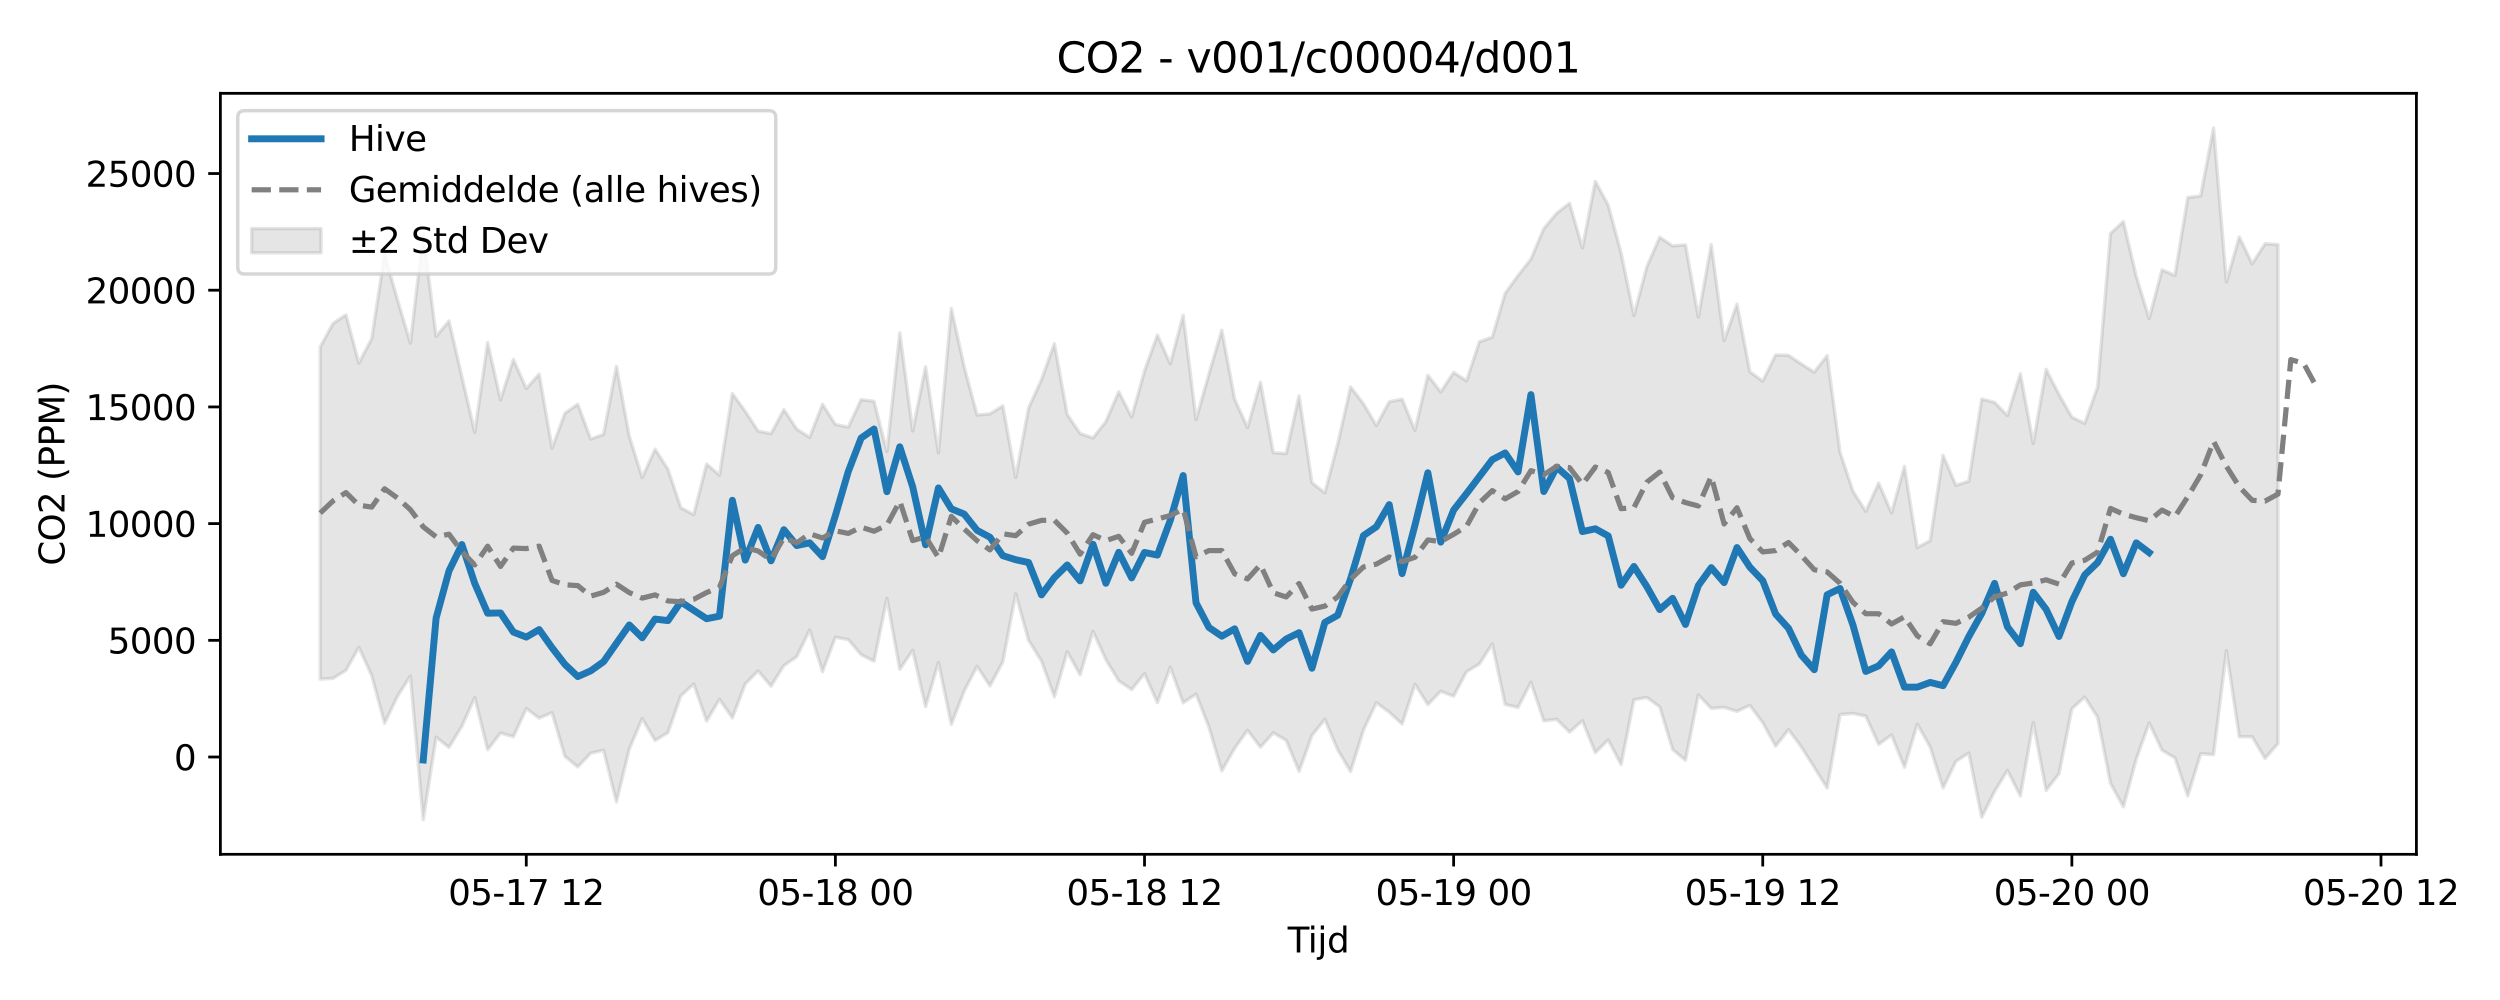 <?xml version="1.0" encoding="utf-8" standalone="no"?>
<!DOCTYPE svg PUBLIC "-//W3C//DTD SVG 1.1//EN"
  "http://www.w3.org/Graphics/SVG/1.1/DTD/svg11.dtd">
<svg xmlns:xlink="http://www.w3.org/1999/xlink" width="720pt" height="288pt" viewBox="0 0 720 288" xmlns="http://www.w3.org/2000/svg" version="1.1">
 <defs>
  <style type="text/css">*{stroke-linejoin: round; stroke-linecap: butt}</style>
 </defs>
 <g id="figure_1">
  <g id="patch_1">
   <path d="M 0 288 
L 720 288 
L 720 0 
L 0 0 
z
" style="fill: #ffffff"/>
  </g>
  <g id="axes_1">
   <g id="patch_2">
    <path d="M 63.47 246.04 
L 695.925 246.04 
L 695.925 26.88 
L 63.47 26.88 
z
" style="fill: #ffffff"/>
   </g>
   <g id="FillBetweenPolyCollection_1">
    <defs>
     <path id="m2c98160ff8" d="M 92.218 -188.072 
L 92.218 -92.414 
L 95.927 -92.63 
L 99.637 -94.939 
L 103.346 -101.565 
L 107.056 -93.423 
L 110.765 -79.69 
L 114.474 -87.456 
L 118.184 -93.294 
L 121.893 -51.922 
L 125.603 -75.664 
L 129.312 -72.749 
L 133.022 -78.834 
L 136.731 -87.117 
L 140.44 -72.074 
L 144.15 -76.889 
L 147.859 -75.834 
L 151.569 -83.921 
L 155.278 -81.178 
L 158.987 -82.752 
L 162.697 -70.176 
L 166.406 -67.104 
L 170.116 -71.079 
L 173.825 -71.918 
L 177.534 -57.029 
L 181.244 -72.332 
L 184.953 -81.024 
L 188.663 -74.738 
L 192.372 -76.997 
L 196.082 -87.621 
L 199.791 -90.987 
L 203.5 -80.332 
L 207.21 -86.602 
L 210.919 -81.23 
L 214.629 -91.025 
L 218.338 -94.766 
L 222.047 -90.388 
L 225.757 -96.31 
L 229.466 -98.873 
L 233.176 -106.547 
L 236.885 -94.546 
L 240.594 -104.473 
L 244.304 -103.791 
L 248.013 -99.435 
L 251.723 -97.588 
L 255.432 -115.646 
L 259.142 -95.212 
L 262.851 -100.705 
L 266.56 -84.462 
L 270.27 -97.22 
L 273.979 -79.369 
L 277.689 -88.966 
L 281.398 -96.083 
L 285.107 -90.459 
L 288.817 -97.4 
L 292.526 -116.95 
L 296.236 -103.556 
L 299.945 -97.623 
L 303.655 -87.315 
L 307.364 -100.305 
L 311.073 -93.643 
L 314.783 -106.162 
L 318.492 -98.014 
L 322.202 -91.913 
L 325.911 -89.405 
L 329.62 -93.983 
L 333.33 -85.617 
L 337.039 -95.827 
L 340.749 -85.581 
L 344.458 -88.105 
L 348.167 -78.614 
L 351.877 -65.985 
L 355.586 -72.471 
L 359.296 -77.679 
L 363.005 -72.811 
L 366.715 -76.932 
L 370.424 -74.783 
L 374.133 -65.852 
L 377.843 -76.19 
L 381.552 -80.834 
L 385.262 -72.044 
L 388.971 -65.795 
L 392.68 -77.727 
L 396.39 -85.609 
L 400.099 -82.898 
L 403.809 -79.462 
L 407.518 -90.922 
L 411.228 -85.065 
L 414.937 -88.92 
L 418.646 -87.48 
L 422.356 -94.533 
L 426.065 -96.758 
L 429.775 -102.538 
L 433.484 -85.129 
L 437.193 -84.248 
L 440.903 -91.529 
L 444.612 -80.38 
L 448.322 -80.83 
L 452.031 -77.149 
L 455.74 -80.431 
L 459.45 -71.22 
L 463.159 -74.905 
L 466.869 -67.819 
L 470.578 -86.473 
L 474.288 -87.126 
L 477.997 -84.424 
L 481.706 -72.149 
L 485.416 -69.051 
L 489.125 -87.869 
L 492.835 -83.976 
L 496.544 -84.287 
L 500.253 -83.129 
L 503.963 -84.853 
L 507.672 -79.851 
L 511.382 -73.092 
L 515.091 -77.856 
L 518.801 -72.85 
L 522.51 -66.996 
L 526.219 -61.019 
L 529.929 -82.201 
L 533.638 -82.526 
L 537.348 -81.761 
L 541.057 -73.606 
L 544.766 -76.337 
L 548.476 -67.028 
L 552.185 -79.455 
L 555.895 -72.851 
L 559.604 -61.059 
L 563.313 -68.747 
L 567.023 -71.108 
L 570.732 -52.62 
L 574.442 -60.059 
L 578.151 -66.126 
L 581.861 -58.758 
L 585.57 -79.901 
L 589.279 -60.38 
L 592.989 -65.142 
L 596.698 -83.854 
L 600.408 -87.233 
L 604.117 -81.379 
L 607.826 -62.39 
L 611.536 -55.644 
L 615.245 -69.373 
L 618.955 -79.786 
L 622.664 -71.925 
L 626.373 -69.758 
L 630.083 -58.779 
L 633.792 -70.92 
L 637.502 -70.676 
L 641.211 -100.586 
L 644.921 -75.839 
L 648.63 -75.789 
L 652.339 -69.581 
L 656.049 -73.82 
L 656.049 -217.574 
L 656.049 -217.574 
L 652.339 -217.81 
L 648.63 -212.03 
L 644.921 -219.765 
L 641.211 -206.797 
L 637.502 -251.158 
L 633.792 -231.575 
L 630.083 -231.118 
L 626.373 -208.655 
L 622.664 -210.281 
L 618.955 -196.261 
L 615.245 -208.436 
L 611.536 -224.197 
L 607.826 -220.765 
L 604.117 -176.598 
L 600.408 -166.079 
L 596.698 -167.859 
L 592.989 -174.391 
L 589.279 -181.642 
L 585.57 -160.296 
L 581.861 -180.348 
L 578.151 -168.317 
L 574.442 -172.116 
L 570.732 -173.081 
L 567.023 -149.417 
L 563.313 -148.211 
L 559.604 -156.869 
L 555.895 -132.313 
L 552.185 -130.289 
L 548.476 -153.672 
L 544.766 -140.259 
L 541.057 -148.878 
L 537.348 -140.726 
L 533.638 -146.559 
L 529.929 -157.793 
L 526.219 -185.566 
L 522.51 -180.831 
L 518.801 -183.153 
L 515.091 -185.676 
L 511.382 -185.78 
L 507.672 -178.247 
L 503.963 -180.916 
L 500.253 -200.416 
L 496.544 -189.908 
L 492.835 -217.569 
L 489.125 -196.678 
L 485.416 -217.475 
L 481.706 -217.189 
L 477.997 -219.652 
L 474.288 -211.161 
L 470.578 -197.143 
L 466.869 -215.183 
L 463.159 -228.95 
L 459.45 -235.772 
L 455.74 -216.573 
L 452.031 -229.484 
L 448.322 -226.589 
L 444.612 -222.168 
L 440.903 -213.369 
L 437.193 -208.648 
L 433.484 -203.512 
L 429.775 -190.885 
L 426.065 -189.554 
L 422.356 -178.322 
L 418.646 -180.742 
L 414.937 -175.126 
L 411.228 -179.932 
L 407.518 -164.089 
L 403.809 -173.049 
L 400.099 -172.279 
L 396.39 -165.451 
L 392.68 -171.721 
L 388.971 -176.549 
L 385.262 -160.167 
L 381.552 -146.052 
L 377.843 -148.995 
L 374.133 -174.018 
L 370.424 -157.367 
L 366.715 -157.626 
L 363.005 -177.933 
L 359.296 -164.853 
L 355.586 -173.016 
L 351.877 -192.887 
L 348.167 -180.252 
L 344.458 -167.176 
L 340.749 -197.213 
L 337.039 -183.194 
L 333.33 -191.503 
L 329.62 -181.162 
L 325.911 -167.898 
L 322.202 -175.165 
L 318.492 -166.599 
L 314.783 -161.863 
L 311.073 -163.158 
L 307.364 -168.617 
L 303.655 -189.036 
L 299.945 -178.649 
L 296.236 -170.523 
L 292.526 -150.508 
L 288.817 -171.119 
L 285.107 -168.798 
L 281.398 -168.487 
L 277.689 -182.359 
L 273.979 -199.195 
L 270.27 -157.594 
L 266.56 -182.344 
L 262.851 -163.912 
L 259.142 -192.123 
L 255.432 -157.936 
L 251.723 -172.414 
L 248.013 -172.91 
L 244.304 -164.97 
L 240.594 -165.77 
L 236.885 -171.581 
L 233.176 -162.023 
L 229.466 -164.432 
L 225.757 -170.013 
L 222.047 -163.098 
L 218.338 -163.838 
L 214.629 -169.545 
L 210.919 -174.659 
L 207.21 -151.167 
L 203.5 -154.359 
L 199.791 -139.807 
L 196.082 -141.778 
L 192.372 -152.869 
L 188.663 -158.619 
L 184.953 -150.468 
L 181.244 -162.322 
L 177.534 -182.483 
L 173.825 -162.884 
L 170.116 -161.564 
L 166.406 -171.589 
L 162.697 -168.99 
L 158.987 -158.934 
L 155.278 -180.259 
L 151.569 -176.094 
L 147.859 -184.456 
L 144.15 -172.83 
L 140.44 -189.323 
L 136.731 -163.495 
L 133.022 -179.5 
L 129.312 -195.559 
L 125.603 -191.107 
L 121.893 -220.607 
L 118.184 -189.164 
L 114.474 -201.683 
L 110.765 -214.775 
L 107.056 -190.49 
L 103.346 -183.44 
L 99.637 -197.324 
L 95.927 -194.874 
L 92.218 -188.072 
z
" style="stroke: #808080; stroke-opacity: 0.2"/>
    </defs>
    <g clip-path="url(#p558138dab6)">
     <use xlink:href="#m2c98160ff8" x="0" y="288" style="fill: #808080; fill-opacity: 0.2; stroke: #808080; stroke-opacity: 0.2"/>
    </g>
   </g>
   <g id="matplotlib.axis_1">
    <g id="xtick_1">
     <g id="line2d_1">
      <defs>
       <path id="m19ab851fc0" d="M 0 0 
L 0 3.5 
" style="stroke: #000000; stroke-width: 0.8"/>
      </defs>
      <g>
       <use xlink:href="#m19ab851fc0" x="151.569" y="246.04" style="stroke: #000000; stroke-width: 0.8"/>
      </g>
     </g>
     <g id="text_1">
      <!-- 05-17 12 -->
      <g transform="translate(129.088 260.638) scale(0.1 -0.1)">
       <defs>
        <path id="DejaVuSans-30" d="M 2034 4250 
Q 1547 4250 1301 3770 
Q 1056 3291 1056 2328 
Q 1056 1369 1301 889 
Q 1547 409 2034 409 
Q 2525 409 2770 889 
Q 3016 1369 3016 2328 
Q 3016 3291 2770 3770 
Q 2525 4250 2034 4250 
z
M 2034 4750 
Q 2819 4750 3233 4129 
Q 3647 3509 3647 2328 
Q 3647 1150 3233 529 
Q 2819 -91 2034 -91 
Q 1250 -91 836 529 
Q 422 1150 422 2328 
Q 422 3509 836 4129 
Q 1250 4750 2034 4750 
z
" transform="scale(0.016)"/>
        <path id="DejaVuSans-35" d="M 691 4666 
L 3169 4666 
L 3169 4134 
L 1269 4134 
L 1269 2991 
Q 1406 3038 1543 3061 
Q 1681 3084 1819 3084 
Q 2600 3084 3056 2656 
Q 3513 2228 3513 1497 
Q 3513 744 3044 326 
Q 2575 -91 1722 -91 
Q 1428 -91 1123 -41 
Q 819 9 494 109 
L 494 744 
Q 775 591 1075 516 
Q 1375 441 1709 441 
Q 2250 441 2565 725 
Q 2881 1009 2881 1497 
Q 2881 1984 2565 2268 
Q 2250 2553 1709 2553 
Q 1456 2553 1204 2497 
Q 953 2441 691 2322 
L 691 4666 
z
" transform="scale(0.016)"/>
        <path id="DejaVuSans-2d" d="M 313 2009 
L 1997 2009 
L 1997 1497 
L 313 1497 
L 313 2009 
z
" transform="scale(0.016)"/>
        <path id="DejaVuSans-31" d="M 794 531 
L 1825 531 
L 1825 4091 
L 703 3866 
L 703 4441 
L 1819 4666 
L 2450 4666 
L 2450 531 
L 3481 531 
L 3481 0 
L 794 0 
L 794 531 
z
" transform="scale(0.016)"/>
        <path id="DejaVuSans-37" d="M 525 4666 
L 3525 4666 
L 3525 4397 
L 1831 0 
L 1172 0 
L 2766 4134 
L 525 4134 
L 525 4666 
z
" transform="scale(0.016)"/>
        <path id="DejaVuSans-20" transform="scale(0.016)"/>
        <path id="DejaVuSans-32" d="M 1228 531 
L 3431 531 
L 3431 0 
L 469 0 
L 469 531 
Q 828 903 1448 1529 
Q 2069 2156 2228 2338 
Q 2531 2678 2651 2914 
Q 2772 3150 2772 3378 
Q 2772 3750 2511 3984 
Q 2250 4219 1831 4219 
Q 1534 4219 1204 4116 
Q 875 4013 500 3803 
L 500 4441 
Q 881 4594 1212 4672 
Q 1544 4750 1819 4750 
Q 2544 4750 2975 4387 
Q 3406 4025 3406 3419 
Q 3406 3131 3298 2873 
Q 3191 2616 2906 2266 
Q 2828 2175 2409 1742 
Q 1991 1309 1228 531 
z
" transform="scale(0.016)"/>
       </defs>
       <use xlink:href="#DejaVuSans-30"/>
       <use xlink:href="#DejaVuSans-35" transform="translate(63.623 0)"/>
       <use xlink:href="#DejaVuSans-2d" transform="translate(127.246 0)"/>
       <use xlink:href="#DejaVuSans-31" transform="translate(163.33 0)"/>
       <use xlink:href="#DejaVuSans-37" transform="translate(226.953 0)"/>
       <use xlink:href="#DejaVuSans-20" transform="translate(290.576 0)"/>
       <use xlink:href="#DejaVuSans-31" transform="translate(322.363 0)"/>
       <use xlink:href="#DejaVuSans-32" transform="translate(385.986 0)"/>
      </g>
     </g>
    </g>
    <g id="xtick_2">
     <g id="line2d_2">
      <g>
       <use xlink:href="#m19ab851fc0" x="240.594" y="246.04" style="stroke: #000000; stroke-width: 0.8"/>
      </g>
     </g>
     <g id="text_2">
      <!-- 05-18 00 -->
      <g transform="translate(218.114 260.638) scale(0.1 -0.1)">
       <defs>
        <path id="DejaVuSans-38" d="M 2034 2216 
Q 1584 2216 1326 1975 
Q 1069 1734 1069 1313 
Q 1069 891 1326 650 
Q 1584 409 2034 409 
Q 2484 409 2743 651 
Q 3003 894 3003 1313 
Q 3003 1734 2745 1975 
Q 2488 2216 2034 2216 
z
M 1403 2484 
Q 997 2584 770 2862 
Q 544 3141 544 3541 
Q 544 4100 942 4425 
Q 1341 4750 2034 4750 
Q 2731 4750 3128 4425 
Q 3525 4100 3525 3541 
Q 3525 3141 3298 2862 
Q 3072 2584 2669 2484 
Q 3125 2378 3379 2068 
Q 3634 1759 3634 1313 
Q 3634 634 3220 271 
Q 2806 -91 2034 -91 
Q 1263 -91 848 271 
Q 434 634 434 1313 
Q 434 1759 690 2068 
Q 947 2378 1403 2484 
z
M 1172 3481 
Q 1172 3119 1398 2916 
Q 1625 2713 2034 2713 
Q 2441 2713 2670 2916 
Q 2900 3119 2900 3481 
Q 2900 3844 2670 4047 
Q 2441 4250 2034 4250 
Q 1625 4250 1398 4047 
Q 1172 3844 1172 3481 
z
" transform="scale(0.016)"/>
       </defs>
       <use xlink:href="#DejaVuSans-30"/>
       <use xlink:href="#DejaVuSans-35" transform="translate(63.623 0)"/>
       <use xlink:href="#DejaVuSans-2d" transform="translate(127.246 0)"/>
       <use xlink:href="#DejaVuSans-31" transform="translate(163.33 0)"/>
       <use xlink:href="#DejaVuSans-38" transform="translate(226.953 0)"/>
       <use xlink:href="#DejaVuSans-20" transform="translate(290.576 0)"/>
       <use xlink:href="#DejaVuSans-30" transform="translate(322.363 0)"/>
       <use xlink:href="#DejaVuSans-30" transform="translate(385.986 0)"/>
      </g>
     </g>
    </g>
    <g id="xtick_3">
     <g id="line2d_3">
      <g>
       <use xlink:href="#m19ab851fc0" x="329.62" y="246.04" style="stroke: #000000; stroke-width: 0.8"/>
      </g>
     </g>
     <g id="text_3">
      <!-- 05-18 12 -->
      <g transform="translate(307.14 260.638) scale(0.1 -0.1)">
       <use xlink:href="#DejaVuSans-30"/>
       <use xlink:href="#DejaVuSans-35" transform="translate(63.623 0)"/>
       <use xlink:href="#DejaVuSans-2d" transform="translate(127.246 0)"/>
       <use xlink:href="#DejaVuSans-31" transform="translate(163.33 0)"/>
       <use xlink:href="#DejaVuSans-38" transform="translate(226.953 0)"/>
       <use xlink:href="#DejaVuSans-20" transform="translate(290.576 0)"/>
       <use xlink:href="#DejaVuSans-31" transform="translate(322.363 0)"/>
       <use xlink:href="#DejaVuSans-32" transform="translate(385.986 0)"/>
      </g>
     </g>
    </g>
    <g id="xtick_4">
     <g id="line2d_4">
      <g>
       <use xlink:href="#m19ab851fc0" x="418.646" y="246.04" style="stroke: #000000; stroke-width: 0.8"/>
      </g>
     </g>
     <g id="text_4">
      <!-- 05-19 00 -->
      <g transform="translate(396.166 260.638) scale(0.1 -0.1)">
       <defs>
        <path id="DejaVuSans-39" d="M 703 97 
L 703 672 
Q 941 559 1184 500 
Q 1428 441 1663 441 
Q 2288 441 2617 861 
Q 2947 1281 2994 2138 
Q 2813 1869 2534 1725 
Q 2256 1581 1919 1581 
Q 1219 1581 811 2004 
Q 403 2428 403 3163 
Q 403 3881 828 4315 
Q 1253 4750 1959 4750 
Q 2769 4750 3195 4129 
Q 3622 3509 3622 2328 
Q 3622 1225 3098 567 
Q 2575 -91 1691 -91 
Q 1453 -91 1209 -44 
Q 966 3 703 97 
z
M 1959 2075 
Q 2384 2075 2632 2365 
Q 2881 2656 2881 3163 
Q 2881 3666 2632 3958 
Q 2384 4250 1959 4250 
Q 1534 4250 1286 3958 
Q 1038 3666 1038 3163 
Q 1038 2656 1286 2365 
Q 1534 2075 1959 2075 
z
" transform="scale(0.016)"/>
       </defs>
       <use xlink:href="#DejaVuSans-30"/>
       <use xlink:href="#DejaVuSans-35" transform="translate(63.623 0)"/>
       <use xlink:href="#DejaVuSans-2d" transform="translate(127.246 0)"/>
       <use xlink:href="#DejaVuSans-31" transform="translate(163.33 0)"/>
       <use xlink:href="#DejaVuSans-39" transform="translate(226.953 0)"/>
       <use xlink:href="#DejaVuSans-20" transform="translate(290.576 0)"/>
       <use xlink:href="#DejaVuSans-30" transform="translate(322.363 0)"/>
       <use xlink:href="#DejaVuSans-30" transform="translate(385.986 0)"/>
      </g>
     </g>
    </g>
    <g id="xtick_5">
     <g id="line2d_5">
      <g>
       <use xlink:href="#m19ab851fc0" x="507.672" y="246.04" style="stroke: #000000; stroke-width: 0.8"/>
      </g>
     </g>
     <g id="text_5">
      <!-- 05-19 12 -->
      <g transform="translate(485.192 260.638) scale(0.1 -0.1)">
       <use xlink:href="#DejaVuSans-30"/>
       <use xlink:href="#DejaVuSans-35" transform="translate(63.623 0)"/>
       <use xlink:href="#DejaVuSans-2d" transform="translate(127.246 0)"/>
       <use xlink:href="#DejaVuSans-31" transform="translate(163.33 0)"/>
       <use xlink:href="#DejaVuSans-39" transform="translate(226.953 0)"/>
       <use xlink:href="#DejaVuSans-20" transform="translate(290.576 0)"/>
       <use xlink:href="#DejaVuSans-31" transform="translate(322.363 0)"/>
       <use xlink:href="#DejaVuSans-32" transform="translate(385.986 0)"/>
      </g>
     </g>
    </g>
    <g id="xtick_6">
     <g id="line2d_6">
      <g>
       <use xlink:href="#m19ab851fc0" x="596.698" y="246.04" style="stroke: #000000; stroke-width: 0.8"/>
      </g>
     </g>
     <g id="text_6">
      <!-- 05-20 00 -->
      <g transform="translate(574.218 260.638) scale(0.1 -0.1)">
       <use xlink:href="#DejaVuSans-30"/>
       <use xlink:href="#DejaVuSans-35" transform="translate(63.623 0)"/>
       <use xlink:href="#DejaVuSans-2d" transform="translate(127.246 0)"/>
       <use xlink:href="#DejaVuSans-32" transform="translate(163.33 0)"/>
       <use xlink:href="#DejaVuSans-30" transform="translate(226.953 0)"/>
       <use xlink:href="#DejaVuSans-20" transform="translate(290.576 0)"/>
       <use xlink:href="#DejaVuSans-30" transform="translate(322.363 0)"/>
       <use xlink:href="#DejaVuSans-30" transform="translate(385.986 0)"/>
      </g>
     </g>
    </g>
    <g id="xtick_7">
     <g id="line2d_7">
      <g>
       <use xlink:href="#m19ab851fc0" x="685.724" y="246.04" style="stroke: #000000; stroke-width: 0.8"/>
      </g>
     </g>
     <g id="text_7">
      <!-- 05-20 12 -->
      <g transform="translate(663.244 260.638) scale(0.1 -0.1)">
       <use xlink:href="#DejaVuSans-30"/>
       <use xlink:href="#DejaVuSans-35" transform="translate(63.623 0)"/>
       <use xlink:href="#DejaVuSans-2d" transform="translate(127.246 0)"/>
       <use xlink:href="#DejaVuSans-32" transform="translate(163.33 0)"/>
       <use xlink:href="#DejaVuSans-30" transform="translate(226.953 0)"/>
       <use xlink:href="#DejaVuSans-20" transform="translate(290.576 0)"/>
       <use xlink:href="#DejaVuSans-31" transform="translate(322.363 0)"/>
       <use xlink:href="#DejaVuSans-32" transform="translate(385.986 0)"/>
      </g>
     </g>
    </g>
    <g id="text_8">
     <!-- Tijd -->
     <g transform="translate(370.848 274.317) scale(0.1 -0.1)">
      <defs>
       <path id="DejaVuSans-54" d="M -19 4666 
L 3928 4666 
L 3928 4134 
L 2272 4134 
L 2272 0 
L 1638 0 
L 1638 4134 
L -19 4134 
L -19 4666 
z
" transform="scale(0.016)"/>
       <path id="DejaVuSans-69" d="M 603 3500 
L 1178 3500 
L 1178 0 
L 603 0 
L 603 3500 
z
M 603 4863 
L 1178 4863 
L 1178 4134 
L 603 4134 
L 603 4863 
z
" transform="scale(0.016)"/>
       <path id="DejaVuSans-6a" d="M 603 3500 
L 1178 3500 
L 1178 -63 
Q 1178 -731 923 -1031 
Q 669 -1331 103 -1331 
L -116 -1331 
L -116 -844 
L 38 -844 
Q 366 -844 484 -692 
Q 603 -541 603 -63 
L 603 3500 
z
M 603 4863 
L 1178 4863 
L 1178 4134 
L 603 4134 
L 603 4863 
z
" transform="scale(0.016)"/>
       <path id="DejaVuSans-64" d="M 2906 2969 
L 2906 4863 
L 3481 4863 
L 3481 0 
L 2906 0 
L 2906 525 
Q 2725 213 2448 61 
Q 2172 -91 1784 -91 
Q 1150 -91 751 415 
Q 353 922 353 1747 
Q 353 2572 751 3078 
Q 1150 3584 1784 3584 
Q 2172 3584 2448 3432 
Q 2725 3281 2906 2969 
z
M 947 1747 
Q 947 1113 1208 752 
Q 1469 391 1925 391 
Q 2381 391 2643 752 
Q 2906 1113 2906 1747 
Q 2906 2381 2643 2742 
Q 2381 3103 1925 3103 
Q 1469 3103 1208 2742 
Q 947 2381 947 1747 
z
" transform="scale(0.016)"/>
      </defs>
      <use xlink:href="#DejaVuSans-54"/>
      <use xlink:href="#DejaVuSans-69" transform="translate(57.959 0)"/>
      <use xlink:href="#DejaVuSans-6a" transform="translate(85.742 0)"/>
      <use xlink:href="#DejaVuSans-64" transform="translate(113.525 0)"/>
     </g>
    </g>
   </g>
   <g id="matplotlib.axis_2">
    <g id="ytick_1">
     <g id="line2d_8">
      <defs>
       <path id="m2d87b1f30e" d="M 0 0 
L -3.5 0 
" style="stroke: #000000; stroke-width: 0.8"/>
      </defs>
      <g>
       <use xlink:href="#m2d87b1f30e" x="63.47" y="218.023" style="stroke: #000000; stroke-width: 0.8"/>
      </g>
     </g>
     <g id="text_9">
      <!-- 0 -->
      <g transform="translate(50.108 221.822) scale(0.1 -0.1)">
       <use xlink:href="#DejaVuSans-30"/>
      </g>
     </g>
    </g>
    <g id="ytick_2">
     <g id="line2d_9">
      <g>
       <use xlink:href="#m2d87b1f30e" x="63.47" y="184.413" style="stroke: #000000; stroke-width: 0.8"/>
      </g>
     </g>
     <g id="text_10">
      <!-- 5000 -->
      <g transform="translate(31.02 188.212) scale(0.1 -0.1)">
       <use xlink:href="#DejaVuSans-35"/>
       <use xlink:href="#DejaVuSans-30" transform="translate(63.623 0)"/>
       <use xlink:href="#DejaVuSans-30" transform="translate(127.246 0)"/>
       <use xlink:href="#DejaVuSans-30" transform="translate(190.869 0)"/>
      </g>
     </g>
    </g>
    <g id="ytick_3">
     <g id="line2d_10">
      <g>
       <use xlink:href="#m2d87b1f30e" x="63.47" y="150.803" style="stroke: #000000; stroke-width: 0.8"/>
      </g>
     </g>
     <g id="text_11">
      <!-- 10000 -->
      <g transform="translate(24.657 154.602) scale(0.1 -0.1)">
       <use xlink:href="#DejaVuSans-31"/>
       <use xlink:href="#DejaVuSans-30" transform="translate(63.623 0)"/>
       <use xlink:href="#DejaVuSans-30" transform="translate(127.246 0)"/>
       <use xlink:href="#DejaVuSans-30" transform="translate(190.869 0)"/>
       <use xlink:href="#DejaVuSans-30" transform="translate(254.492 0)"/>
      </g>
     </g>
    </g>
    <g id="ytick_4">
     <g id="line2d_11">
      <g>
       <use xlink:href="#m2d87b1f30e" x="63.47" y="117.193" style="stroke: #000000; stroke-width: 0.8"/>
      </g>
     </g>
     <g id="text_12">
      <!-- 15000 -->
      <g transform="translate(24.657 120.992) scale(0.1 -0.1)">
       <use xlink:href="#DejaVuSans-31"/>
       <use xlink:href="#DejaVuSans-35" transform="translate(63.623 0)"/>
       <use xlink:href="#DejaVuSans-30" transform="translate(127.246 0)"/>
       <use xlink:href="#DejaVuSans-30" transform="translate(190.869 0)"/>
       <use xlink:href="#DejaVuSans-30" transform="translate(254.492 0)"/>
      </g>
     </g>
    </g>
    <g id="ytick_5">
     <g id="line2d_12">
      <g>
       <use xlink:href="#m2d87b1f30e" x="63.47" y="83.583" style="stroke: #000000; stroke-width: 0.8"/>
      </g>
     </g>
     <g id="text_13">
      <!-- 20000 -->
      <g transform="translate(24.657 87.383) scale(0.1 -0.1)">
       <use xlink:href="#DejaVuSans-32"/>
       <use xlink:href="#DejaVuSans-30" transform="translate(63.623 0)"/>
       <use xlink:href="#DejaVuSans-30" transform="translate(127.246 0)"/>
       <use xlink:href="#DejaVuSans-30" transform="translate(190.869 0)"/>
       <use xlink:href="#DejaVuSans-30" transform="translate(254.492 0)"/>
      </g>
     </g>
    </g>
    <g id="ytick_6">
     <g id="line2d_13">
      <g>
       <use xlink:href="#m2d87b1f30e" x="63.47" y="49.973" style="stroke: #000000; stroke-width: 0.8"/>
      </g>
     </g>
     <g id="text_14">
      <!-- 25000 -->
      <g transform="translate(24.657 53.773) scale(0.1 -0.1)">
       <use xlink:href="#DejaVuSans-32"/>
       <use xlink:href="#DejaVuSans-35" transform="translate(63.623 0)"/>
       <use xlink:href="#DejaVuSans-30" transform="translate(127.246 0)"/>
       <use xlink:href="#DejaVuSans-30" transform="translate(190.869 0)"/>
       <use xlink:href="#DejaVuSans-30" transform="translate(254.492 0)"/>
      </g>
     </g>
    </g>
    <g id="text_15">
     <!-- CO2 (PPM) -->
     <g transform="translate(18.578 162.903) rotate(-90) scale(0.1 -0.1)">
      <defs>
       <path id="DejaVuSans-43" d="M 4122 4306 
L 4122 3641 
Q 3803 3938 3442 4084 
Q 3081 4231 2675 4231 
Q 1875 4231 1450 3742 
Q 1025 3253 1025 2328 
Q 1025 1406 1450 917 
Q 1875 428 2675 428 
Q 3081 428 3442 575 
Q 3803 722 4122 1019 
L 4122 359 
Q 3791 134 3420 21 
Q 3050 -91 2638 -91 
Q 1578 -91 968 557 
Q 359 1206 359 2328 
Q 359 3453 968 4101 
Q 1578 4750 2638 4750 
Q 3056 4750 3426 4639 
Q 3797 4528 4122 4306 
z
" transform="scale(0.016)"/>
       <path id="DejaVuSans-4f" d="M 2522 4238 
Q 1834 4238 1429 3725 
Q 1025 3213 1025 2328 
Q 1025 1447 1429 934 
Q 1834 422 2522 422 
Q 3209 422 3611 934 
Q 4013 1447 4013 2328 
Q 4013 3213 3611 3725 
Q 3209 4238 2522 4238 
z
M 2522 4750 
Q 3503 4750 4090 4092 
Q 4678 3434 4678 2328 
Q 4678 1225 4090 567 
Q 3503 -91 2522 -91 
Q 1538 -91 948 565 
Q 359 1222 359 2328 
Q 359 3434 948 4092 
Q 1538 4750 2522 4750 
z
" transform="scale(0.016)"/>
       <path id="DejaVuSans-28" d="M 1984 4856 
Q 1566 4138 1362 3434 
Q 1159 2731 1159 2009 
Q 1159 1288 1364 580 
Q 1569 -128 1984 -844 
L 1484 -844 
Q 1016 -109 783 600 
Q 550 1309 550 2009 
Q 550 2706 781 3412 
Q 1013 4119 1484 4856 
L 1984 4856 
z
" transform="scale(0.016)"/>
       <path id="DejaVuSans-50" d="M 1259 4147 
L 1259 2394 
L 2053 2394 
Q 2494 2394 2734 2622 
Q 2975 2850 2975 3272 
Q 2975 3691 2734 3919 
Q 2494 4147 2053 4147 
L 1259 4147 
z
M 628 4666 
L 2053 4666 
Q 2838 4666 3239 4311 
Q 3641 3956 3641 3272 
Q 3641 2581 3239 2228 
Q 2838 1875 2053 1875 
L 1259 1875 
L 1259 0 
L 628 0 
L 628 4666 
z
" transform="scale(0.016)"/>
       <path id="DejaVuSans-4d" d="M 628 4666 
L 1569 4666 
L 2759 1491 
L 3956 4666 
L 4897 4666 
L 4897 0 
L 4281 0 
L 4281 4097 
L 3078 897 
L 2444 897 
L 1241 4097 
L 1241 0 
L 628 0 
L 628 4666 
z
" transform="scale(0.016)"/>
       <path id="DejaVuSans-29" d="M 513 4856 
L 1013 4856 
Q 1481 4119 1714 3412 
Q 1947 2706 1947 2009 
Q 1947 1309 1714 600 
Q 1481 -109 1013 -844 
L 513 -844 
Q 928 -128 1133 580 
Q 1338 1288 1338 2009 
Q 1338 2731 1133 3434 
Q 928 4138 513 4856 
z
" transform="scale(0.016)"/>
      </defs>
      <use xlink:href="#DejaVuSans-43"/>
      <use xlink:href="#DejaVuSans-4f" transform="translate(69.824 0)"/>
      <use xlink:href="#DejaVuSans-32" transform="translate(148.535 0)"/>
      <use xlink:href="#DejaVuSans-20" transform="translate(212.158 0)"/>
      <use xlink:href="#DejaVuSans-28" transform="translate(243.945 0)"/>
      <use xlink:href="#DejaVuSans-50" transform="translate(282.959 0)"/>
      <use xlink:href="#DejaVuSans-50" transform="translate(343.262 0)"/>
      <use xlink:href="#DejaVuSans-4d" transform="translate(403.564 0)"/>
      <use xlink:href="#DejaVuSans-29" transform="translate(489.844 0)"/>
     </g>
    </g>
   </g>
   <g id="line2d_14">
    <path d="M 121.893 218.877 
L 125.603 177.983 
L 129.312 164.426 
L 133.022 156.826 
L 136.731 168.034 
L 140.44 176.602 
L 144.15 176.532 
L 147.859 182.04 
L 151.569 183.479 
L 155.278 181.323 
L 158.987 186.544 
L 162.697 191.332 
L 166.406 194.855 
L 170.116 193.205 
L 173.825 190.57 
L 181.244 179.988 
L 184.953 183.678 
L 188.663 178.296 
L 192.372 178.733 
L 196.082 173.342 
L 203.5 178.189 
L 207.21 177.454 
L 210.919 144.088 
L 214.629 161.303 
L 218.338 151.912 
L 222.047 161.516 
L 225.757 152.558 
L 229.466 157.113 
L 233.176 156.335 
L 236.885 160.317 
L 240.594 148.464 
L 244.304 135.802 
L 248.013 126.151 
L 251.723 123.559 
L 255.432 141.599 
L 259.142 128.69 
L 262.851 140.191 
L 266.56 156.896 
L 270.27 140.523 
L 273.979 146.544 
L 277.689 148.063 
L 281.398 152.744 
L 285.107 154.722 
L 288.817 160.037 
L 292.526 161.198 
L 296.236 162.004 
L 299.945 171.325 
L 303.655 166.353 
L 307.364 162.712 
L 311.073 167.274 
L 314.783 156.766 
L 318.492 167.976 
L 322.202 159.064 
L 325.911 166.432 
L 329.62 159.103 
L 333.33 159.863 
L 337.039 149.869 
L 340.749 136.96 
L 344.458 173.618 
L 348.167 180.7 
L 351.877 183.226 
L 355.586 181.101 
L 359.296 190.481 
L 363.005 182.997 
L 366.715 187.176 
L 370.424 184.043 
L 374.133 182.211 
L 377.843 192.45 
L 381.552 179.266 
L 385.262 177.194 
L 388.971 166.696 
L 392.68 154.243 
L 396.39 151.717 
L 400.099 145.336 
L 403.809 165.202 
L 407.518 151.209 
L 411.228 136.165 
L 414.937 156.127 
L 418.646 146.895 
L 422.356 142.143 
L 429.775 132.374 
L 433.484 130.445 
L 437.193 135.912 
L 440.903 113.653 
L 444.612 141.558 
L 448.322 134.543 
L 452.031 137.807 
L 455.74 153.099 
L 459.45 152.291 
L 463.159 154.346 
L 466.869 168.542 
L 470.578 163.145 
L 474.288 168.937 
L 477.997 175.551 
L 481.706 172.32 
L 485.416 179.84 
L 489.125 168.639 
L 492.835 163.483 
L 496.544 167.781 
L 500.253 157.7 
L 503.963 163.342 
L 507.672 167.229 
L 511.382 176.847 
L 515.091 180.949 
L 518.801 188.69 
L 522.51 192.867 
L 526.219 171.296 
L 529.929 169.481 
L 533.638 179.972 
L 537.348 193.371 
L 541.057 191.769 
L 544.766 187.747 
L 548.476 197.897 
L 552.185 197.888 
L 555.895 196.54 
L 559.604 197.472 
L 563.313 190.741 
L 567.023 183.306 
L 570.732 176.678 
L 574.442 168.014 
L 578.151 180.55 
L 581.861 185.388 
L 585.57 170.566 
L 589.279 175.475 
L 592.989 183.304 
L 596.698 173.275 
L 600.408 165.576 
L 604.117 161.998 
L 607.826 155.309 
L 611.536 165.229 
L 615.245 156.344 
L 618.955 159.152 
L 618.955 159.152 
" clip-path="url(#p558138dab6)" style="fill: none; stroke: #1f77b4; stroke-width: 2; stroke-linecap: square"/>
   </g>
   <g id="line2d_15">
    <path d="M 92.218 147.757 
L 95.927 144.248 
L 99.637 141.868 
L 103.346 145.497 
L 107.056 146.044 
L 110.765 140.767 
L 114.474 143.431 
L 118.184 146.771 
L 121.893 151.736 
L 125.603 154.614 
L 129.312 153.846 
L 133.022 158.833 
L 136.731 162.694 
L 140.44 157.302 
L 144.15 163.141 
L 147.859 157.855 
L 151.569 157.993 
L 155.278 157.282 
L 158.987 167.157 
L 162.697 168.417 
L 166.406 168.654 
L 170.116 171.678 
L 173.825 170.599 
L 177.534 168.244 
L 181.244 170.673 
L 184.953 172.254 
L 188.663 171.322 
L 192.372 173.067 
L 196.082 173.3 
L 199.791 172.603 
L 203.5 170.654 
L 207.21 169.115 
L 210.919 160.056 
L 214.629 157.715 
L 218.338 158.698 
L 222.047 161.257 
L 225.757 154.839 
L 229.466 156.348 
L 233.176 153.715 
L 236.885 154.936 
L 240.594 152.878 
L 244.304 153.62 
L 248.013 151.827 
L 251.723 152.999 
L 255.432 151.209 
L 259.142 144.332 
L 262.851 155.691 
L 266.56 154.597 
L 270.27 160.593 
L 273.979 148.718 
L 277.689 152.337 
L 281.398 155.715 
L 285.107 158.372 
L 288.817 153.741 
L 292.526 154.271 
L 296.236 150.96 
L 299.945 149.864 
L 303.655 149.825 
L 307.364 153.539 
L 311.073 159.599 
L 314.783 153.987 
L 318.492 155.693 
L 322.202 154.461 
L 325.911 159.349 
L 329.62 150.428 
L 337.039 148.49 
L 340.749 146.603 
L 344.458 160.359 
L 348.167 158.567 
L 351.877 158.564 
L 355.586 165.256 
L 359.296 166.734 
L 363.005 162.628 
L 366.715 170.721 
L 370.424 171.925 
L 374.133 168.065 
L 377.843 175.408 
L 381.552 174.557 
L 385.262 171.895 
L 388.971 166.828 
L 392.68 163.276 
L 396.39 162.47 
L 400.099 160.411 
L 403.809 161.744 
L 407.518 160.494 
L 411.228 155.502 
L 414.937 155.977 
L 418.646 153.889 
L 422.356 151.572 
L 426.065 144.844 
L 429.775 141.288 
L 433.484 143.679 
L 437.193 141.552 
L 440.903 135.551 
L 444.612 136.726 
L 448.322 134.291 
L 452.031 134.684 
L 455.74 139.498 
L 459.45 134.504 
L 463.159 136.073 
L 466.869 146.499 
L 470.578 146.192 
L 474.288 138.856 
L 477.997 135.962 
L 481.706 143.331 
L 485.416 144.737 
L 489.125 145.727 
L 492.835 137.228 
L 496.544 150.902 
L 500.253 146.228 
L 503.963 155.115 
L 507.672 158.951 
L 511.382 158.564 
L 515.091 156.234 
L 518.801 159.999 
L 522.51 164.087 
L 526.219 164.707 
L 529.929 168.003 
L 533.638 173.458 
L 537.348 176.757 
L 541.057 176.758 
L 544.766 179.702 
L 548.476 177.65 
L 552.185 183.128 
L 555.895 185.418 
L 559.604 179.036 
L 563.313 179.521 
L 567.023 177.737 
L 570.732 175.15 
L 574.442 171.912 
L 578.151 170.779 
L 581.861 168.447 
L 585.57 167.901 
L 589.279 166.989 
L 592.989 168.234 
L 596.698 162.144 
L 600.408 161.344 
L 604.117 159.012 
L 607.826 146.422 
L 611.536 148.08 
L 615.245 149.096 
L 618.955 149.976 
L 622.664 146.897 
L 626.373 148.794 
L 630.083 143.051 
L 633.792 136.753 
L 637.502 127.083 
L 641.211 134.309 
L 644.921 140.198 
L 648.63 144.091 
L 652.339 144.304 
L 656.049 142.303 
L 659.758 103.566 
L 663.468 104.677 
L 667.177 111.5 
L 667.177 111.5 
" clip-path="url(#p558138dab6)" style="fill: none; stroke-dasharray: 5.55,2.4; stroke-dashoffset: 0; stroke: #808080; stroke-width: 1.5"/>
   </g>
   <g id="patch_3">
    <path d="M 63.47 246.04 
L 63.47 26.88 
" style="fill: none; stroke: #000000; stroke-width: 0.8; stroke-linejoin: miter; stroke-linecap: square"/>
   </g>
   <g id="patch_4">
    <path d="M 695.925 246.04 
L 695.925 26.88 
" style="fill: none; stroke: #000000; stroke-width: 0.8; stroke-linejoin: miter; stroke-linecap: square"/>
   </g>
   <g id="patch_5">
    <path d="M 63.47 246.04 
L 695.925 246.04 
" style="fill: none; stroke: #000000; stroke-width: 0.8; stroke-linejoin: miter; stroke-linecap: square"/>
   </g>
   <g id="patch_6">
    <path d="M 63.47 26.88 
L 695.925 26.88 
" style="fill: none; stroke: #000000; stroke-width: 0.8; stroke-linejoin: miter; stroke-linecap: square"/>
   </g>
   <g id="text_16">
    <!-- CO2 - v001/c00004/d001 -->
    <g transform="translate(304.294 20.88) scale(0.12 -0.12)">
     <defs>
      <path id="DejaVuSans-76" d="M 191 3500 
L 800 3500 
L 1894 563 
L 2988 3500 
L 3597 3500 
L 2284 0 
L 1503 0 
L 191 3500 
z
" transform="scale(0.016)"/>
      <path id="DejaVuSans-2f" d="M 1625 4666 
L 2156 4666 
L 531 -594 
L 0 -594 
L 1625 4666 
z
" transform="scale(0.016)"/>
      <path id="DejaVuSans-63" d="M 3122 3366 
L 3122 2828 
Q 2878 2963 2633 3030 
Q 2388 3097 2138 3097 
Q 1578 3097 1268 2742 
Q 959 2388 959 1747 
Q 959 1106 1268 751 
Q 1578 397 2138 397 
Q 2388 397 2633 464 
Q 2878 531 3122 666 
L 3122 134 
Q 2881 22 2623 -34 
Q 2366 -91 2075 -91 
Q 1284 -91 818 406 
Q 353 903 353 1747 
Q 353 2603 823 3093 
Q 1294 3584 2113 3584 
Q 2378 3584 2631 3529 
Q 2884 3475 3122 3366 
z
" transform="scale(0.016)"/>
      <path id="DejaVuSans-34" d="M 2419 4116 
L 825 1625 
L 2419 1625 
L 2419 4116 
z
M 2253 4666 
L 3047 4666 
L 3047 1625 
L 3713 1625 
L 3713 1100 
L 3047 1100 
L 3047 0 
L 2419 0 
L 2419 1100 
L 313 1100 
L 313 1709 
L 2253 4666 
z
" transform="scale(0.016)"/>
     </defs>
     <use xlink:href="#DejaVuSans-43"/>
     <use xlink:href="#DejaVuSans-4f" transform="translate(69.824 0)"/>
     <use xlink:href="#DejaVuSans-32" transform="translate(148.535 0)"/>
     <use xlink:href="#DejaVuSans-20" transform="translate(212.158 0)"/>
     <use xlink:href="#DejaVuSans-2d" transform="translate(243.945 0)"/>
     <use xlink:href="#DejaVuSans-20" transform="translate(280.029 0)"/>
     <use xlink:href="#DejaVuSans-76" transform="translate(311.816 0)"/>
     <use xlink:href="#DejaVuSans-30" transform="translate(370.996 0)"/>
     <use xlink:href="#DejaVuSans-30" transform="translate(434.619 0)"/>
     <use xlink:href="#DejaVuSans-31" transform="translate(498.242 0)"/>
     <use xlink:href="#DejaVuSans-2f" transform="translate(561.865 0)"/>
     <use xlink:href="#DejaVuSans-63" transform="translate(595.557 0)"/>
     <use xlink:href="#DejaVuSans-30" transform="translate(650.537 0)"/>
     <use xlink:href="#DejaVuSans-30" transform="translate(714.16 0)"/>
     <use xlink:href="#DejaVuSans-30" transform="translate(777.783 0)"/>
     <use xlink:href="#DejaVuSans-30" transform="translate(841.406 0)"/>
     <use xlink:href="#DejaVuSans-34" transform="translate(905.029 0)"/>
     <use xlink:href="#DejaVuSans-2f" transform="translate(968.652 0)"/>
     <use xlink:href="#DejaVuSans-64" transform="translate(1002.344 0)"/>
     <use xlink:href="#DejaVuSans-30" transform="translate(1065.82 0)"/>
     <use xlink:href="#DejaVuSans-30" transform="translate(1129.443 0)"/>
     <use xlink:href="#DejaVuSans-31" transform="translate(1193.066 0)"/>
    </g>
   </g>
   <g id="legend_1">
    <g id="patch_7">
     <path d="M 70.47 78.914 
L 221.414 78.914 
Q 223.414 78.914 223.414 76.914 
L 223.414 33.88 
Q 223.414 31.88 221.414 31.88 
L 70.47 31.88 
Q 68.47 31.88 68.47 33.88 
L 68.47 76.914 
Q 68.47 78.914 70.47 78.914 
z
" style="fill: #ffffff; opacity: 0.8; stroke: #cccccc; stroke-linejoin: miter"/>
    </g>
    <g id="line2d_16">
     <path d="M 72.47 39.978 
L 82.47 39.978 
L 92.47 39.978 
" style="fill: none; stroke: #1f77b4; stroke-width: 2; stroke-linecap: square"/>
    </g>
    <g id="text_17">
     <!-- Hive -->
     <g transform="translate(100.47 43.478) scale(0.1 -0.1)">
      <defs>
       <path id="DejaVuSans-48" d="M 628 4666 
L 1259 4666 
L 1259 2753 
L 3553 2753 
L 3553 4666 
L 4184 4666 
L 4184 0 
L 3553 0 
L 3553 2222 
L 1259 2222 
L 1259 0 
L 628 0 
L 628 4666 
z
" transform="scale(0.016)"/>
       <path id="DejaVuSans-65" d="M 3597 1894 
L 3597 1613 
L 953 1613 
Q 991 1019 1311 708 
Q 1631 397 2203 397 
Q 2534 397 2845 478 
Q 3156 559 3463 722 
L 3463 178 
Q 3153 47 2828 -22 
Q 2503 -91 2169 -91 
Q 1331 -91 842 396 
Q 353 884 353 1716 
Q 353 2575 817 3079 
Q 1281 3584 2069 3584 
Q 2775 3584 3186 3129 
Q 3597 2675 3597 1894 
z
M 3022 2063 
Q 3016 2534 2758 2815 
Q 2500 3097 2075 3097 
Q 1594 3097 1305 2825 
Q 1016 2553 972 2059 
L 3022 2063 
z
" transform="scale(0.016)"/>
      </defs>
      <use xlink:href="#DejaVuSans-48"/>
      <use xlink:href="#DejaVuSans-69" transform="translate(75.195 0)"/>
      <use xlink:href="#DejaVuSans-76" transform="translate(102.979 0)"/>
      <use xlink:href="#DejaVuSans-65" transform="translate(162.158 0)"/>
     </g>
    </g>
    <g id="line2d_17">
     <path d="M 72.47 54.657 
L 82.47 54.657 
L 92.47 54.657 
" style="fill: none; stroke-dasharray: 5.55,2.4; stroke-dashoffset: 0; stroke: #808080; stroke-width: 1.5"/>
    </g>
    <g id="text_18">
     <!-- Gemiddelde (alle hives) -->
     <g transform="translate(100.47 58.157) scale(0.1 -0.1)">
      <defs>
       <path id="DejaVuSans-47" d="M 3809 666 
L 3809 1919 
L 2778 1919 
L 2778 2438 
L 4434 2438 
L 4434 434 
Q 4069 175 3628 42 
Q 3188 -91 2688 -91 
Q 1594 -91 976 548 
Q 359 1188 359 2328 
Q 359 3472 976 4111 
Q 1594 4750 2688 4750 
Q 3144 4750 3555 4637 
Q 3966 4525 4313 4306 
L 4313 3634 
Q 3963 3931 3569 4081 
Q 3175 4231 2741 4231 
Q 1884 4231 1454 3753 
Q 1025 3275 1025 2328 
Q 1025 1384 1454 906 
Q 1884 428 2741 428 
Q 3075 428 3337 486 
Q 3600 544 3809 666 
z
" transform="scale(0.016)"/>
       <path id="DejaVuSans-6d" d="M 3328 2828 
Q 3544 3216 3844 3400 
Q 4144 3584 4550 3584 
Q 5097 3584 5394 3201 
Q 5691 2819 5691 2113 
L 5691 0 
L 5113 0 
L 5113 2094 
Q 5113 2597 4934 2840 
Q 4756 3084 4391 3084 
Q 3944 3084 3684 2787 
Q 3425 2491 3425 1978 
L 3425 0 
L 2847 0 
L 2847 2094 
Q 2847 2600 2669 2842 
Q 2491 3084 2119 3084 
Q 1678 3084 1418 2786 
Q 1159 2488 1159 1978 
L 1159 0 
L 581 0 
L 581 3500 
L 1159 3500 
L 1159 2956 
Q 1356 3278 1631 3431 
Q 1906 3584 2284 3584 
Q 2666 3584 2933 3390 
Q 3200 3197 3328 2828 
z
" transform="scale(0.016)"/>
       <path id="DejaVuSans-6c" d="M 603 4863 
L 1178 4863 
L 1178 0 
L 603 0 
L 603 4863 
z
" transform="scale(0.016)"/>
       <path id="DejaVuSans-61" d="M 2194 1759 
Q 1497 1759 1228 1600 
Q 959 1441 959 1056 
Q 959 750 1161 570 
Q 1363 391 1709 391 
Q 2188 391 2477 730 
Q 2766 1069 2766 1631 
L 2766 1759 
L 2194 1759 
z
M 3341 1997 
L 3341 0 
L 2766 0 
L 2766 531 
Q 2569 213 2275 61 
Q 1981 -91 1556 -91 
Q 1019 -91 701 211 
Q 384 513 384 1019 
Q 384 1609 779 1909 
Q 1175 2209 1959 2209 
L 2766 2209 
L 2766 2266 
Q 2766 2663 2505 2880 
Q 2244 3097 1772 3097 
Q 1472 3097 1187 3025 
Q 903 2953 641 2809 
L 641 3341 
Q 956 3463 1253 3523 
Q 1550 3584 1831 3584 
Q 2591 3584 2966 3190 
Q 3341 2797 3341 1997 
z
" transform="scale(0.016)"/>
       <path id="DejaVuSans-68" d="M 3513 2113 
L 3513 0 
L 2938 0 
L 2938 2094 
Q 2938 2591 2744 2837 
Q 2550 3084 2163 3084 
Q 1697 3084 1428 2787 
Q 1159 2491 1159 1978 
L 1159 0 
L 581 0 
L 581 4863 
L 1159 4863 
L 1159 2956 
Q 1366 3272 1645 3428 
Q 1925 3584 2291 3584 
Q 2894 3584 3203 3211 
Q 3513 2838 3513 2113 
z
" transform="scale(0.016)"/>
       <path id="DejaVuSans-73" d="M 2834 3397 
L 2834 2853 
Q 2591 2978 2328 3040 
Q 2066 3103 1784 3103 
Q 1356 3103 1142 2972 
Q 928 2841 928 2578 
Q 928 2378 1081 2264 
Q 1234 2150 1697 2047 
L 1894 2003 
Q 2506 1872 2764 1633 
Q 3022 1394 3022 966 
Q 3022 478 2636 193 
Q 2250 -91 1575 -91 
Q 1294 -91 989 -36 
Q 684 19 347 128 
L 347 722 
Q 666 556 975 473 
Q 1284 391 1588 391 
Q 1994 391 2212 530 
Q 2431 669 2431 922 
Q 2431 1156 2273 1281 
Q 2116 1406 1581 1522 
L 1381 1569 
Q 847 1681 609 1914 
Q 372 2147 372 2553 
Q 372 3047 722 3315 
Q 1072 3584 1716 3584 
Q 2034 3584 2315 3537 
Q 2597 3491 2834 3397 
z
" transform="scale(0.016)"/>
      </defs>
      <use xlink:href="#DejaVuSans-47"/>
      <use xlink:href="#DejaVuSans-65" transform="translate(77.49 0)"/>
      <use xlink:href="#DejaVuSans-6d" transform="translate(139.014 0)"/>
      <use xlink:href="#DejaVuSans-69" transform="translate(236.426 0)"/>
      <use xlink:href="#DejaVuSans-64" transform="translate(264.209 0)"/>
      <use xlink:href="#DejaVuSans-64" transform="translate(327.686 0)"/>
      <use xlink:href="#DejaVuSans-65" transform="translate(391.162 0)"/>
      <use xlink:href="#DejaVuSans-6c" transform="translate(452.686 0)"/>
      <use xlink:href="#DejaVuSans-64" transform="translate(480.469 0)"/>
      <use xlink:href="#DejaVuSans-65" transform="translate(543.945 0)"/>
      <use xlink:href="#DejaVuSans-20" transform="translate(605.469 0)"/>
      <use xlink:href="#DejaVuSans-28" transform="translate(637.256 0)"/>
      <use xlink:href="#DejaVuSans-61" transform="translate(676.27 0)"/>
      <use xlink:href="#DejaVuSans-6c" transform="translate(737.549 0)"/>
      <use xlink:href="#DejaVuSans-6c" transform="translate(765.332 0)"/>
      <use xlink:href="#DejaVuSans-65" transform="translate(793.115 0)"/>
      <use xlink:href="#DejaVuSans-20" transform="translate(854.639 0)"/>
      <use xlink:href="#DejaVuSans-68" transform="translate(886.426 0)"/>
      <use xlink:href="#DejaVuSans-69" transform="translate(949.805 0)"/>
      <use xlink:href="#DejaVuSans-76" transform="translate(977.588 0)"/>
      <use xlink:href="#DejaVuSans-65" transform="translate(1036.768 0)"/>
      <use xlink:href="#DejaVuSans-73" transform="translate(1098.291 0)"/>
      <use xlink:href="#DejaVuSans-29" transform="translate(1150.391 0)"/>
     </g>
    </g>
    <g id="patch_8">
     <path d="M 72.47 72.835 
L 92.47 72.835 
L 92.47 65.835 
L 72.47 65.835 
z
" style="fill: #808080; fill-opacity: 0.2; stroke: #808080; stroke-opacity: 0.2; stroke-linejoin: miter"/>
    </g>
    <g id="text_19">
     <!-- ±2 Std Dev -->
     <g transform="translate(100.47 72.835) scale(0.1 -0.1)">
      <defs>
       <path id="DejaVuSans-b1" d="M 2944 4013 
L 2944 2803 
L 4684 2803 
L 4684 2272 
L 2944 2272 
L 2944 1063 
L 2419 1063 
L 2419 2272 
L 678 2272 
L 678 2803 
L 2419 2803 
L 2419 4013 
L 2944 4013 
z
M 678 531 
L 4684 531 
L 4684 0 
L 678 0 
L 678 531 
z
" transform="scale(0.016)"/>
       <path id="DejaVuSans-53" d="M 3425 4513 
L 3425 3897 
Q 3066 4069 2747 4153 
Q 2428 4238 2131 4238 
Q 1616 4238 1336 4038 
Q 1056 3838 1056 3469 
Q 1056 3159 1242 3001 
Q 1428 2844 1947 2747 
L 2328 2669 
Q 3034 2534 3370 2195 
Q 3706 1856 3706 1288 
Q 3706 609 3251 259 
Q 2797 -91 1919 -91 
Q 1588 -91 1214 -16 
Q 841 59 441 206 
L 441 856 
Q 825 641 1194 531 
Q 1563 422 1919 422 
Q 2459 422 2753 634 
Q 3047 847 3047 1241 
Q 3047 1584 2836 1778 
Q 2625 1972 2144 2069 
L 1759 2144 
Q 1053 2284 737 2584 
Q 422 2884 422 3419 
Q 422 4038 858 4394 
Q 1294 4750 2059 4750 
Q 2388 4750 2728 4690 
Q 3069 4631 3425 4513 
z
" transform="scale(0.016)"/>
       <path id="DejaVuSans-74" d="M 1172 4494 
L 1172 3500 
L 2356 3500 
L 2356 3053 
L 1172 3053 
L 1172 1153 
Q 1172 725 1289 603 
Q 1406 481 1766 481 
L 2356 481 
L 2356 0 
L 1766 0 
Q 1100 0 847 248 
Q 594 497 594 1153 
L 594 3053 
L 172 3053 
L 172 3500 
L 594 3500 
L 594 4494 
L 1172 4494 
z
" transform="scale(0.016)"/>
       <path id="DejaVuSans-44" d="M 1259 4147 
L 1259 519 
L 2022 519 
Q 2988 519 3436 956 
Q 3884 1394 3884 2338 
Q 3884 3275 3436 3711 
Q 2988 4147 2022 4147 
L 1259 4147 
z
M 628 4666 
L 1925 4666 
Q 3281 4666 3915 4102 
Q 4550 3538 4550 2338 
Q 4550 1131 3912 565 
Q 3275 0 1925 0 
L 628 0 
L 628 4666 
z
" transform="scale(0.016)"/>
      </defs>
      <use xlink:href="#DejaVuSans-b1"/>
      <use xlink:href="#DejaVuSans-32" transform="translate(83.789 0)"/>
      <use xlink:href="#DejaVuSans-20" transform="translate(147.412 0)"/>
      <use xlink:href="#DejaVuSans-53" transform="translate(179.199 0)"/>
      <use xlink:href="#DejaVuSans-74" transform="translate(242.676 0)"/>
      <use xlink:href="#DejaVuSans-64" transform="translate(281.885 0)"/>
      <use xlink:href="#DejaVuSans-20" transform="translate(345.361 0)"/>
      <use xlink:href="#DejaVuSans-44" transform="translate(377.148 0)"/>
      <use xlink:href="#DejaVuSans-65" transform="translate(454.15 0)"/>
      <use xlink:href="#DejaVuSans-76" transform="translate(515.674 0)"/>
     </g>
    </g>
   </g>
  </g>
 </g>
 <defs>
  <clipPath id="p558138dab6">
   <rect x="63.47" y="26.88" width="632.455" height="219.16"/>
  </clipPath>
 </defs>
</svg>
